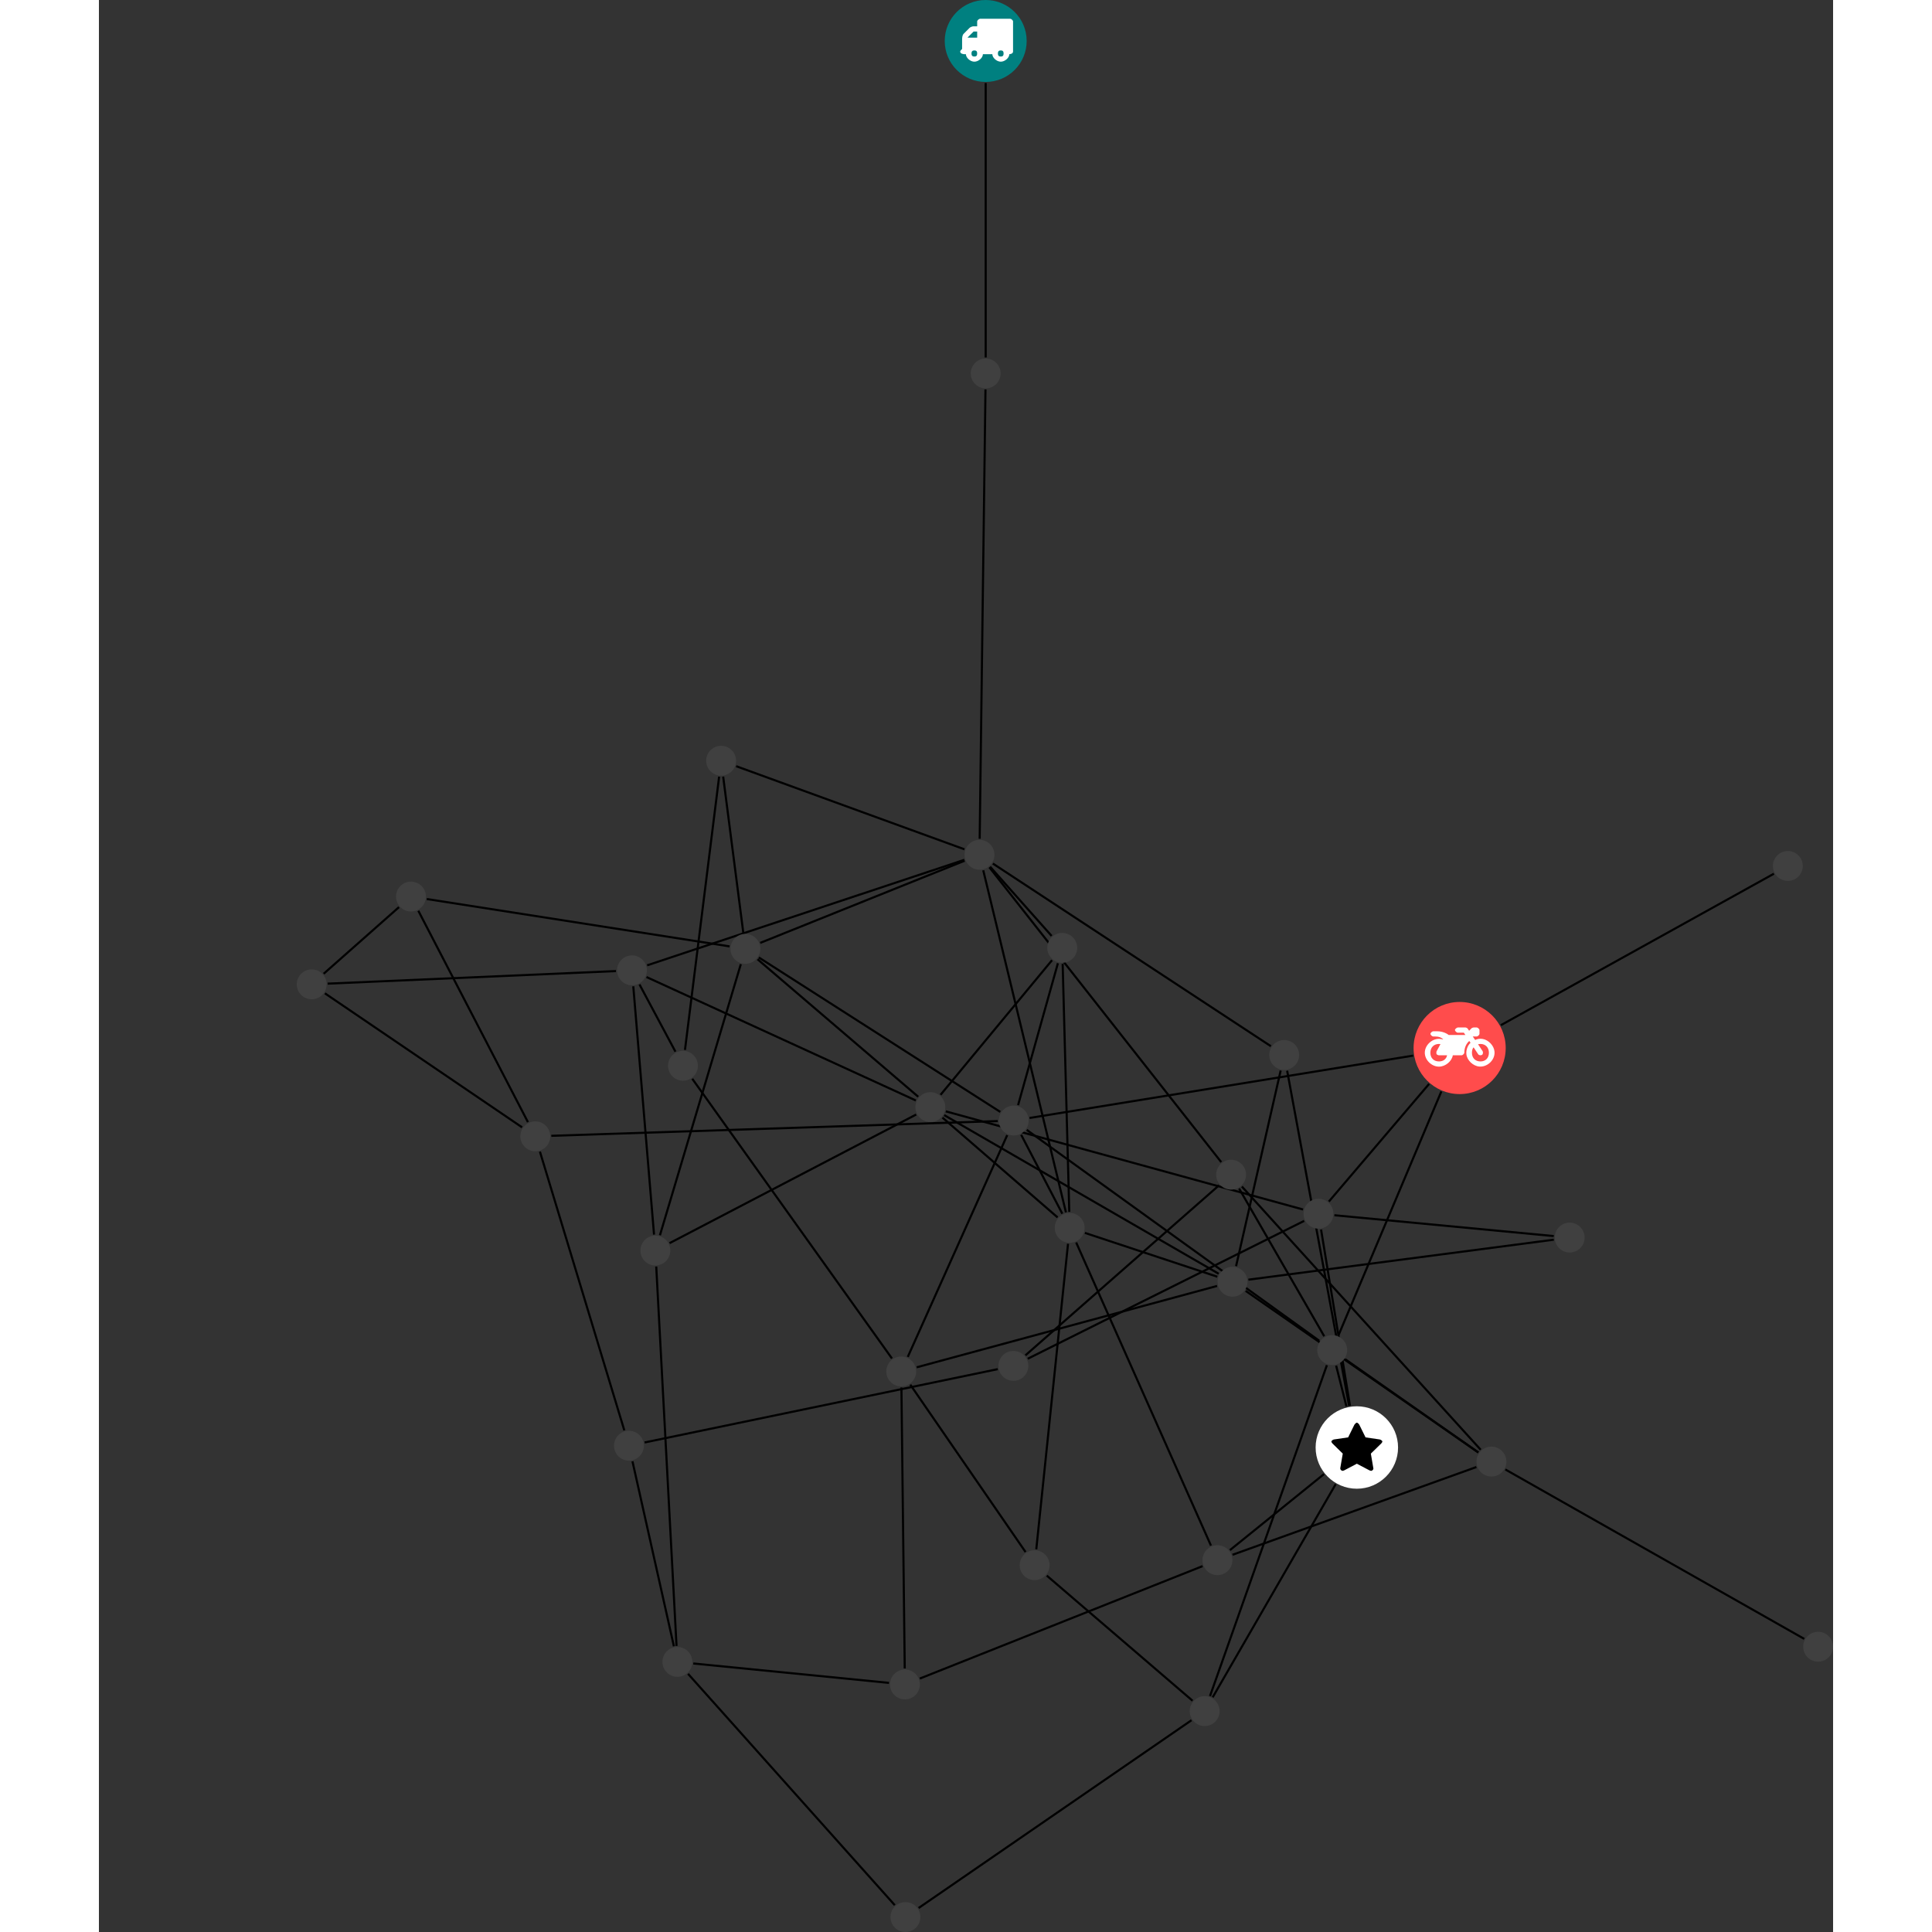 <?xml version="1.0" encoding="UTF-8"?>
<svg xmlns="http://www.w3.org/2000/svg" xmlns:xlink="http://www.w3.org/1999/xlink" width="364.431pt" height="364.431pt" viewBox="-37.317 0.000 327.113 364.431" version="1.1">
<rect x="-37.317" y="0.000" width="327.113" height="364.431" fill="#333333" stroke="none"/>
<defs>
<g>
<symbol overflow="visible" id="glyph0-0">
<path style="stroke:none;" d="M 1.422 -0.75 L 1.422 -7.922 L 3.562 -7.922 L 3.562 -0.891 L 1.422 -0.891 Z M 0.625 0 L 4.531 0 L 4.531 -8.812 L 0.438 -8.812 L 0.438 0 Z M 0.625 0 "/>
</symbol>
<symbol overflow="visible" id="glyph0-1">
<path style="stroke:none;" d="M 3.375 -0.844 C 3.375 -0.453 3.234 -0.266 2.844 -0.266 C 2.469 -0.266 2.297 -0.453 2.297 -0.844 C 2.297 -1.219 2.469 -1.422 2.844 -1.422 C 3.234 -1.422 3.375 -1.219 3.375 -0.844 Z M 1.594 -3.688 L 1.594 -3.859 C 1.594 -3.875 1.578 -3.875 1.594 -3.891 L 2.688 -4.969 C 2.703 -5 2.656 -4.984 2.688 -4.984 L 3.375 -4.984 L 3.375 -3.828 L 1.594 -3.828 Z M 8.359 -0.844 C 8.359 -0.453 8.219 -0.266 7.828 -0.266 C 7.453 -0.266 7.281 -0.453 7.281 -0.844 C 7.281 -1.219 7.453 -1.422 7.828 -1.422 C 8.219 -1.422 8.359 -1.219 8.359 -0.844 Z M 10.141 -6.891 C 10.141 -7.094 9.812 -7.391 9.609 -7.391 L 3.922 -7.391 C 3.719 -7.391 3.375 -7.094 3.375 -6.891 L 3.375 -5.969 L 2.672 -5.969 C 2.469 -5.969 2.078 -5.812 1.938 -5.672 L 0.844 -4.578 C 0.531 -4.266 0.531 -3.734 0.531 -3.328 L 0.531 -1.688 C 0.516 -1.688 0.172 -1.391 0.172 -1.203 C 0.172 -0.781 0.781 -0.703 1.062 -0.703 L 1.25 -0.703 C 1.25 -0.047 2.062 0.703 2.844 0.703 C 3.641 0.703 4.453 -0.047 4.453 -0.703 L 6.234 -0.703 C 6.234 -0.047 7.047 0.703 7.828 0.703 C 8.625 0.703 9.438 -0.047 9.438 -0.703 C 9.547 -0.703 10.141 -0.781 10.141 -1.203 Z M 10.141 -6.891 "/>
</symbol>
<symbol overflow="visible" id="glyph0-2">
<path style="stroke:none;" d="M 12.969 -2.906 C 12.844 -3.984 11.859 -5.016 10.781 -5.219 C 10.234 -5.328 9.703 -5.219 9.328 -5.031 L 8.875 -5.688 L 9.609 -5.688 C 9.812 -5.688 10.141 -5.984 10.141 -6.188 L 10.141 -6.891 C 10.141 -7.094 9.812 -7.391 9.609 -7.391 L 9.047 -7.391 C 8.969 -7.391 8.734 -7.312 8.656 -7.25 L 8.188 -6.766 L 7.891 -7.203 C 7.828 -7.281 7.594 -7.391 7.484 -7.391 L 6.078 -7.391 C 5.906 -7.391 5.547 -7.125 5.516 -6.953 C 5.484 -6.734 5.828 -6.406 6.047 -6.406 L 7.188 -6.406 L 7.484 -5.969 L 4.344 -5.969 C 4.141 -6.125 3.375 -6.672 2.141 -6.672 L 1.422 -6.672 C 1.219 -6.672 0.891 -6.375 0.891 -6.188 C 0.891 -5.984 1.219 -5.688 1.422 -5.688 L 1.781 -5.688 C 2.484 -5.688 2.906 -5.516 3.281 -5.188 L 3.25 -5.141 C 3.078 -5.188 2.797 -5.25 2.5 -5.25 C 1.109 -5.25 -0.172 -4 -0.172 -2.625 C -0.172 -1.25 1.109 0 2.5 0 C 3.75 0 4.953 -1.062 5.109 -2.141 L 6.766 -2.141 C 6.969 -2.141 7.281 -2.438 7.281 -2.625 C 7.281 -3.609 7.688 -4.391 8.219 -4.844 L 8.453 -4.5 C 7.969 -4.062 7.578 -3.203 7.672 -2.359 C 7.781 -1.172 8.969 -0.094 10.141 -0.016 C 11.703 0.094 13.156 -1.344 12.969 -2.906 Z M 2.5 -0.984 C 1.516 -0.984 0.875 -1.641 0.875 -2.625 C 0.875 -3.594 1.516 -4.281 2.5 -4.281 C 2.672 -4.281 2.844 -4.234 2.781 -4.25 L 2.047 -2.891 C 2 -2.781 2 -2.469 2.047 -2.359 C 2.125 -2.25 2.375 -2.141 2.5 -2.141 L 4.031 -2.141 C 3.891 -1.453 3.344 -0.984 2.5 -0.984 Z M 10.328 -0.984 C 9.344 -0.984 8.719 -1.641 8.719 -2.625 C 8.719 -3.109 8.859 -3.469 9.031 -3.641 L 9.906 -2.328 C 9.969 -2.219 10.203 -2.141 10.328 -2.141 C 10.391 -2.141 10.594 -2.188 10.641 -2.234 C 10.812 -2.344 10.844 -2.75 10.734 -2.922 L 9.875 -4.219 C 9.859 -4.219 10.094 -4.281 10.328 -4.281 C 11.297 -4.281 11.922 -3.594 11.922 -2.625 C 11.922 -1.641 11.297 -0.984 10.328 -0.984 Z M 10.328 -0.984 "/>
</symbol>
<symbol overflow="visible" id="glyph0-3">
<path style="stroke:none;" d="M 9.438 -5.078 C 9.438 -5.25 9.078 -5.453 8.938 -5.469 L 6.266 -5.859 L 5.078 -8.266 C 5.031 -8.375 4.75 -8.641 4.625 -8.641 C 4.5 -8.641 4.234 -8.375 4.172 -8.266 L 2.984 -5.859 L 0.312 -5.469 C 0.172 -5.453 -0.172 -5.25 -0.172 -5.078 C -0.172 -4.969 -0.062 -4.781 0.016 -4.719 L 1.969 -2.797 L 1.5 -0.062 C 1.5 -0.016 1.5 0.016 1.5 0.047 C 1.5 0.203 1.75 0.453 1.906 0.453 C 1.984 0.453 2.188 0.406 2.25 0.359 L 4.625 -0.891 L 7 0.359 C 7.062 0.406 7.266 0.453 7.344 0.453 C 7.5 0.453 7.75 0.203 7.75 0.047 C 7.75 0.016 7.75 -0.016 7.734 -0.062 L 7.266 -2.797 L 9.234 -4.719 C 9.297 -4.781 9.438 -4.969 9.438 -5.078 Z M 9.438 -5.078 "/>
</symbol>
</g>
<clipPath id="clip1">
  <path d="M 111 318 L 175 318 L 175 364.43 L 111 364.43 Z M 111 318 "/>
</clipPath>
<clipPath id="clip2">
  <path d="M 68 310 L 119 310 L 119 364.43 L 68 364.43 Z M 68 310 "/>
</clipPath>
<clipPath id="clip3">
  <path d="M 222 271 L 289.797 271 L 289.797 315 L 222 315 Z M 222 271 "/>
</clipPath>
<clipPath id="clip4">
  <path d="M 111 358 L 118 358 L 118 364.43 L 111 364.43 Z M 111 358 "/>
</clipPath>
<clipPath id="clip5">
  <path d="M 284 307 L 289.797 307 L 289.797 314 L 284 314 Z M 284 307 "/>
</clipPath>
</defs>
<g id="surface1">
<path style="fill:none;stroke-width:0.399;stroke-linecap:butt;stroke-linejoin:miter;stroke:rgb(0%,0%,0%);stroke-opacity:1;stroke-miterlimit:10;" d="M -0.001 -7.928 L -0.001 -59.698 " transform="matrix(1,0,0,-1,129.954,7.728)"/>
<path style="fill:none;stroke-width:0.399;stroke-linecap:butt;stroke-linejoin:miter;stroke:rgb(0%,0%,0%);stroke-opacity:1;stroke-miterlimit:10;" d="M 49.554 -233.655 L 107.167 -226.112 " transform="matrix(1,0,0,-1,129.954,7.728)"/>
<path style="fill:none;stroke-width:0.399;stroke-linecap:butt;stroke-linejoin:miter;stroke:rgb(0%,0%,0%);stroke-opacity:1;stroke-miterlimit:10;" d="M 43.694 -233.1 L 18.71 -224.831 " transform="matrix(1,0,0,-1,129.954,7.728)"/>
<path style="fill:none;stroke-width:0.399;stroke-linecap:butt;stroke-linejoin:miter;stroke:rgb(0%,0%,0%);stroke-opacity:1;stroke-miterlimit:10;" d="M 49.038 -235.768 L 92.921 -266.249 " transform="matrix(1,0,0,-1,129.954,7.728)"/>
<path style="fill:none;stroke-width:0.399;stroke-linecap:butt;stroke-linejoin:miter;stroke:rgb(0%,0%,0%);stroke-opacity:1;stroke-miterlimit:10;" d="M 43.648 -234.838 L -13.02 -250.186 " transform="matrix(1,0,0,-1,129.954,7.728)"/>
<path style="fill:none;stroke-width:0.399;stroke-linecap:butt;stroke-linejoin:miter;stroke:rgb(0%,0%,0%);stroke-opacity:1;stroke-miterlimit:10;" d="M 47.23 -231.104 L 55.64 -194.213 " transform="matrix(1,0,0,-1,129.954,7.728)"/>
<path style="fill:none;stroke-width:0.399;stroke-linecap:butt;stroke-linejoin:miter;stroke:rgb(0%,0%,0%);stroke-opacity:1;stroke-miterlimit:10;" d="M 43.948 -232.538 L -7.825 -202.616 " transform="matrix(1,0,0,-1,129.954,7.728)"/>
<path style="fill:none;stroke-width:0.399;stroke-linecap:butt;stroke-linejoin:miter;stroke:rgb(0%,0%,0%);stroke-opacity:1;stroke-miterlimit:10;" d="M 8.269 -203.155 L 80.632 -191.389 " transform="matrix(1,0,0,-1,129.954,7.728)"/>
<path style="fill:none;stroke-width:0.399;stroke-linecap:butt;stroke-linejoin:miter;stroke:rgb(0%,0%,0%);stroke-opacity:1;stroke-miterlimit:10;" d="M 6.687 -206.315 L 14.448 -221.209 " transform="matrix(1,0,0,-1,129.954,7.728)"/>
<path style="fill:none;stroke-width:0.399;stroke-linecap:butt;stroke-linejoin:miter;stroke:rgb(0%,0%,0%);stroke-opacity:1;stroke-miterlimit:10;" d="M 2.749 -202.01 L -42.79 -172.881 " transform="matrix(1,0,0,-1,129.954,7.728)"/>
<path style="fill:none;stroke-width:0.399;stroke-linecap:butt;stroke-linejoin:miter;stroke:rgb(0%,0%,0%);stroke-opacity:1;stroke-miterlimit:10;" d="M 2.276 -203.737 L -81.938 -206.518 " transform="matrix(1,0,0,-1,129.954,7.728)"/>
<path style="fill:none;stroke-width:0.399;stroke-linecap:butt;stroke-linejoin:miter;stroke:rgb(0%,0%,0%);stroke-opacity:1;stroke-miterlimit:10;" d="M 6.109 -200.733 L 13.62 -173.971 " transform="matrix(1,0,0,-1,129.954,7.728)"/>
<path style="fill:none;stroke-width:0.399;stroke-linecap:butt;stroke-linejoin:miter;stroke:rgb(0%,0%,0%);stroke-opacity:1;stroke-miterlimit:10;" d="M 4.058 -206.393 L -14.696 -248.221 " transform="matrix(1,0,0,-1,129.954,7.728)"/>
<path style="fill:none;stroke-width:0.399;stroke-linecap:butt;stroke-linejoin:miter;stroke:rgb(0%,0%,0%);stroke-opacity:1;stroke-miterlimit:10;" d="M 7.741 -205.401 L 62.917 -245.178 " transform="matrix(1,0,0,-1,129.954,7.728)"/>
<path style="fill:none;stroke-width:0.399;stroke-linecap:butt;stroke-linejoin:miter;stroke:rgb(0%,0%,0%);stroke-opacity:1;stroke-miterlimit:10;" d="M 97.175 -185.651 L 148.675 -157.081 " transform="matrix(1,0,0,-1,129.954,7.728)"/>
<path style="fill:none;stroke-width:0.399;stroke-linecap:butt;stroke-linejoin:miter;stroke:rgb(0%,0%,0%);stroke-opacity:1;stroke-miterlimit:10;" d="M 83.64 -196.725 L 64.73 -218.92 " transform="matrix(1,0,0,-1,129.954,7.728)"/>
<path style="fill:none;stroke-width:0.399;stroke-linecap:butt;stroke-linejoin:miter;stroke:rgb(0%,0%,0%);stroke-opacity:1;stroke-miterlimit:10;" d="M 85.948 -198.151 L 66.538 -244.163 " transform="matrix(1,0,0,-1,129.954,7.728)"/>
<path style="fill:none;stroke-width:0.399;stroke-linecap:butt;stroke-linejoin:miter;stroke:rgb(0%,0%,0%);stroke-opacity:1;stroke-miterlimit:10;" d="M 44.429 -211.483 L 0.694 -155.877 " transform="matrix(1,0,0,-1,129.954,7.728)"/>
<path style="fill:none;stroke-width:0.399;stroke-linecap:butt;stroke-linejoin:miter;stroke:rgb(0%,0%,0%);stroke-opacity:1;stroke-miterlimit:10;" d="M 44.026 -215.846 L 7.495 -247.928 " transform="matrix(1,0,0,-1,129.954,7.728)"/>
<path style="fill:none;stroke-width:0.399;stroke-linecap:butt;stroke-linejoin:miter;stroke:rgb(0%,0%,0%);stroke-opacity:1;stroke-miterlimit:10;" d="M 48.323 -216.088 L 93.37 -265.737 " transform="matrix(1,0,0,-1,129.954,7.728)"/>
<path style="fill:none;stroke-width:0.399;stroke-linecap:butt;stroke-linejoin:miter;stroke:rgb(0%,0%,0%);stroke-opacity:1;stroke-miterlimit:10;" d="M 47.8 -216.467 L 63.858 -244.327 " transform="matrix(1,0,0,-1,129.954,7.728)"/>
<path style="fill:none;stroke-width:0.399;stroke-linecap:butt;stroke-linejoin:miter;stroke:rgb(0%,0%,0%);stroke-opacity:1;stroke-miterlimit:10;" d="M 107.155 -225.432 L 65.776 -221.502 " transform="matrix(1,0,0,-1,129.954,7.728)"/>
<path style="fill:none;stroke-width:0.399;stroke-linecap:butt;stroke-linejoin:miter;stroke:rgb(0%,0%,0%);stroke-opacity:1;stroke-miterlimit:10;" d="M -4.009 -152.475 L -47.067 -136.799 " transform="matrix(1,0,0,-1,129.954,7.728)"/>
<path style="fill:none;stroke-width:0.399;stroke-linecap:butt;stroke-linejoin:miter;stroke:rgb(0%,0%,0%);stroke-opacity:1;stroke-miterlimit:10;" d="M -0.462 -156.44 L 15.136 -220.952 " transform="matrix(1,0,0,-1,129.954,7.728)"/>
<path style="fill:none;stroke-width:0.399;stroke-linecap:butt;stroke-linejoin:miter;stroke:rgb(0%,0%,0%);stroke-opacity:1;stroke-miterlimit:10;" d="M -3.97 -154.631 L -42.528 -170.127 " transform="matrix(1,0,0,-1,129.954,7.728)"/>
<path style="fill:none;stroke-width:0.399;stroke-linecap:butt;stroke-linejoin:miter;stroke:rgb(0%,0%,0%);stroke-opacity:1;stroke-miterlimit:10;" d="M -1.134 -150.491 L -0.04 -65.733 " transform="matrix(1,0,0,-1,129.954,7.728)"/>
<path style="fill:none;stroke-width:0.399;stroke-linecap:butt;stroke-linejoin:miter;stroke:rgb(0%,0%,0%);stroke-opacity:1;stroke-miterlimit:10;" d="M 0.835 -155.764 L 12.433 -168.811 " transform="matrix(1,0,0,-1,129.954,7.728)"/>
<path style="fill:none;stroke-width:0.399;stroke-linecap:butt;stroke-linejoin:miter;stroke:rgb(0%,0%,0%);stroke-opacity:1;stroke-miterlimit:10;" d="M 1.351 -155.163 L 53.792 -189.616 " transform="matrix(1,0,0,-1,129.954,7.728)"/>
<path style="fill:none;stroke-width:0.399;stroke-linecap:butt;stroke-linejoin:miter;stroke:rgb(0%,0%,0%);stroke-opacity:1;stroke-miterlimit:10;" d="M -4.036 -154.459 L -63.86 -174.358 " transform="matrix(1,0,0,-1,129.954,7.728)"/>
<path style="fill:none;stroke-width:0.399;stroke-linecap:butt;stroke-linejoin:miter;stroke:rgb(0%,0%,0%);stroke-opacity:1;stroke-miterlimit:10;" d="M 68.718 -257.444 L 63.261 -224.194 " transform="matrix(1,0,0,-1,129.954,7.728)"/>
<path style="fill:none;stroke-width:0.399;stroke-linecap:butt;stroke-linejoin:miter;stroke:rgb(0%,0%,0%);stroke-opacity:1;stroke-miterlimit:10;" d="M 63.808 -270.331 L 46.066 -284.674 " transform="matrix(1,0,0,-1,129.954,7.728)"/>
<path style="fill:none;stroke-width:0.399;stroke-linecap:butt;stroke-linejoin:miter;stroke:rgb(0%,0%,0%);stroke-opacity:1;stroke-miterlimit:10;" d="M 66.023 -272.225 L 42.816 -312.432 " transform="matrix(1,0,0,-1,129.954,7.728)"/>
<path style="fill:none;stroke-width:0.399;stroke-linecap:butt;stroke-linejoin:miter;stroke:rgb(0%,0%,0%);stroke-opacity:1;stroke-miterlimit:10;" d="M 68.558 -257.475 L 56.862 -194.241 " transform="matrix(1,0,0,-1,129.954,7.728)"/>
<path style="fill:none;stroke-width:0.399;stroke-linecap:butt;stroke-linejoin:miter;stroke:rgb(0%,0%,0%);stroke-opacity:1;stroke-miterlimit:10;" d="M 68.054 -257.584 L 66.105 -249.87 " transform="matrix(1,0,0,-1,129.954,7.728)"/>
<path style="fill:none;stroke-width:0.399;stroke-linecap:butt;stroke-linejoin:miter;stroke:rgb(0%,0%,0%);stroke-opacity:1;stroke-miterlimit:10;" d="M -49.52 -138.76 L -45.716 -168.26 " transform="matrix(1,0,0,-1,129.954,7.728)"/>
<path style="fill:none;stroke-width:0.399;stroke-linecap:butt;stroke-linejoin:miter;stroke:rgb(0%,0%,0%);stroke-opacity:1;stroke-miterlimit:10;" d="M -50.278 -138.764 L -56.724 -190.315 " transform="matrix(1,0,0,-1,129.954,7.728)"/>
<path style="fill:none;stroke-width:0.399;stroke-linecap:butt;stroke-linejoin:miter;stroke:rgb(0%,0%,0%);stroke-opacity:1;stroke-miterlimit:10;" d="M 60.073 -222.565 L 7.929 -248.569 " transform="matrix(1,0,0,-1,129.954,7.728)"/>
<path style="fill:none;stroke-width:0.399;stroke-linecap:butt;stroke-linejoin:miter;stroke:rgb(0%,0%,0%);stroke-opacity:1;stroke-miterlimit:10;" d="M 59.862 -220.417 L -7.528 -201.905 " transform="matrix(1,0,0,-1,129.954,7.728)"/>
<path style="fill:none;stroke-width:0.399;stroke-linecap:butt;stroke-linejoin:miter;stroke:rgb(0%,0%,0%);stroke-opacity:1;stroke-miterlimit:10;" d="M 42.491 -283.815 L 17.069 -226.643 " transform="matrix(1,0,0,-1,129.954,7.728)"/>
<path style="fill:none;stroke-width:0.399;stroke-linecap:butt;stroke-linejoin:miter;stroke:rgb(0%,0%,0%);stroke-opacity:1;stroke-miterlimit:10;" d="M 40.913 -287.686 L -12.431 -308.897 " transform="matrix(1,0,0,-1,129.954,7.728)"/>
<path style="fill:none;stroke-width:0.399;stroke-linecap:butt;stroke-linejoin:miter;stroke:rgb(0%,0%,0%);stroke-opacity:1;stroke-miterlimit:10;" d="M 46.558 -285.549 L 92.558 -268.995 " transform="matrix(1,0,0,-1,129.954,7.728)"/>
<path style="fill:none;stroke-width:0.399;stroke-linecap:butt;stroke-linejoin:miter;stroke:rgb(0%,0%,0%);stroke-opacity:1;stroke-miterlimit:10;" d="M 15.765 -220.87 L 14.519 -174.084 " transform="matrix(1,0,0,-1,129.954,7.728)"/>
<path style="fill:none;stroke-width:0.399;stroke-linecap:butt;stroke-linejoin:miter;stroke:rgb(0%,0%,0%);stroke-opacity:1;stroke-miterlimit:10;" d="M 15.53 -226.885 L 9.542 -284.514 " transform="matrix(1,0,0,-1,129.954,7.728)"/>
<path style="fill:none;stroke-width:0.399;stroke-linecap:butt;stroke-linejoin:miter;stroke:rgb(0%,0%,0%);stroke-opacity:1;stroke-miterlimit:10;" d="M 13.562 -221.909 L -8.157 -203.084 " transform="matrix(1,0,0,-1,129.954,7.728)"/>
<path style="fill:none;stroke-width:0.399;stroke-linecap:butt;stroke-linejoin:miter;stroke:rgb(0%,0%,0%);stroke-opacity:1;stroke-miterlimit:10;" d="M -46.192 -174.147 L -61.446 -225.272 " transform="matrix(1,0,0,-1,129.954,7.728)"/>
<path style="fill:none;stroke-width:0.399;stroke-linecap:butt;stroke-linejoin:miter;stroke:rgb(0%,0%,0%);stroke-opacity:1;stroke-miterlimit:10;" d="M -48.313 -170.788 L -105.431 -161.854 " transform="matrix(1,0,0,-1,129.954,7.728)"/>
<path style="fill:none;stroke-width:0.399;stroke-linecap:butt;stroke-linejoin:miter;stroke:rgb(0%,0%,0%);stroke-opacity:1;stroke-miterlimit:10;" d="M -43.036 -173.217 L -12.731 -199.147 " transform="matrix(1,0,0,-1,129.954,7.728)"/>
<path style="fill:none;stroke-width:0.399;stroke-linecap:butt;stroke-linejoin:miter;stroke:rgb(0%,0%,0%);stroke-opacity:1;stroke-miterlimit:10;" d="M 2.273 -250.53 L -64.337 -264.362 " transform="matrix(1,0,0,-1,129.954,7.728)"/>
<path style="fill:none;stroke-width:0.399;stroke-linecap:butt;stroke-linejoin:miter;stroke:rgb(0%,0%,0%);stroke-opacity:1;stroke-miterlimit:10;" d="M 39.019 -313.081 L 11.523 -289.479 " transform="matrix(1,0,0,-1,129.954,7.728)"/>
<g clip-path="url(#clip1)" clip-rule="nonzero">
<path style="fill:none;stroke-width:0.399;stroke-linecap:butt;stroke-linejoin:miter;stroke:rgb(0%,0%,0%);stroke-opacity:1;stroke-miterlimit:10;" d="M 38.819 -316.756 L -12.653 -352.178 " transform="matrix(1,0,0,-1,129.954,7.728)"/>
</g>
<path style="fill:none;stroke-width:0.399;stroke-linecap:butt;stroke-linejoin:miter;stroke:rgb(0%,0%,0%);stroke-opacity:1;stroke-miterlimit:10;" d="M 42.312 -312.198 L 64.359 -249.788 " transform="matrix(1,0,0,-1,129.954,7.728)"/>
<path style="fill:none;stroke-width:0.399;stroke-linecap:butt;stroke-linejoin:miter;stroke:rgb(0%,0%,0%);stroke-opacity:1;stroke-miterlimit:10;" d="M -55.153 -306.053 L -18.239 -309.713 " transform="matrix(1,0,0,-1,129.954,7.728)"/>
<path style="fill:none;stroke-width:0.399;stroke-linecap:butt;stroke-linejoin:miter;stroke:rgb(0%,0%,0%);stroke-opacity:1;stroke-miterlimit:10;" d="M -58.813 -302.811 L -66.63 -267.92 " transform="matrix(1,0,0,-1,129.954,7.728)"/>
<path style="fill:none;stroke-width:0.399;stroke-linecap:butt;stroke-linejoin:miter;stroke:rgb(0%,0%,0%);stroke-opacity:1;stroke-miterlimit:10;" d="M -58.317 -302.741 L -62.145 -231.174 " transform="matrix(1,0,0,-1,129.954,7.728)"/>
<g clip-path="url(#clip2)" clip-rule="nonzero">
<path style="fill:none;stroke-width:0.399;stroke-linecap:butt;stroke-linejoin:miter;stroke:rgb(0%,0%,0%);stroke-opacity:1;stroke-miterlimit:10;" d="M -56.145 -308.006 L -17.149 -351.639 " transform="matrix(1,0,0,-1,129.954,7.728)"/>
</g>
<path style="fill:none;stroke-width:0.399;stroke-linecap:butt;stroke-linejoin:miter;stroke:rgb(0%,0%,0%);stroke-opacity:1;stroke-miterlimit:10;" d="M -15.27 -306.995 L -15.895 -253.995 " transform="matrix(1,0,0,-1,129.954,7.728)"/>
<path style="fill:none;stroke-width:0.399;stroke-linecap:butt;stroke-linejoin:miter;stroke:rgb(0%,0%,0%);stroke-opacity:1;stroke-miterlimit:10;" d="M -68.165 -262.084 L -84.083 -209.506 " transform="matrix(1,0,0,-1,129.954,7.728)"/>
<path style="fill:none;stroke-width:0.399;stroke-linecap:butt;stroke-linejoin:miter;stroke:rgb(0%,0%,0%);stroke-opacity:1;stroke-miterlimit:10;" d="M -86.345 -203.94 L -107.02 -164.069 " transform="matrix(1,0,0,-1,129.954,7.728)"/>
<path style="fill:none;stroke-width:0.399;stroke-linecap:butt;stroke-linejoin:miter;stroke:rgb(0%,0%,0%);stroke-opacity:1;stroke-miterlimit:10;" d="M -87.45 -204.92 L -124.641 -179.643 " transform="matrix(1,0,0,-1,129.954,7.728)"/>
<path style="fill:none;stroke-width:0.399;stroke-linecap:butt;stroke-linejoin:miter;stroke:rgb(0%,0%,0%);stroke-opacity:1;stroke-miterlimit:10;" d="M 12.511 -173.393 L -8.513 -198.784 " transform="matrix(1,0,0,-1,129.954,7.728)"/>
<path style="fill:none;stroke-width:0.399;stroke-linecap:butt;stroke-linejoin:miter;stroke:rgb(0%,0%,0%);stroke-opacity:1;stroke-miterlimit:10;" d="M -62.559 -225.155 L -66.474 -178.319 " transform="matrix(1,0,0,-1,129.954,7.728)"/>
<path style="fill:none;stroke-width:0.399;stroke-linecap:butt;stroke-linejoin:miter;stroke:rgb(0%,0%,0%);stroke-opacity:1;stroke-miterlimit:10;" d="M -59.634 -226.768 L -13.114 -202.502 " transform="matrix(1,0,0,-1,129.954,7.728)"/>
<g clip-path="url(#clip3)" clip-rule="nonzero">
<path style="fill:none;stroke-width:0.399;stroke-linecap:butt;stroke-linejoin:miter;stroke:rgb(0%,0%,0%);stroke-opacity:1;stroke-miterlimit:10;" d="M 98.023 -269.459 L 154.401 -301.413 " transform="matrix(1,0,0,-1,129.954,7.728)"/>
</g>
<path style="fill:none;stroke-width:0.399;stroke-linecap:butt;stroke-linejoin:miter;stroke:rgb(0%,0%,0%);stroke-opacity:1;stroke-miterlimit:10;" d="M 92.925 -266.241 L 67.835 -248.674 " transform="matrix(1,0,0,-1,129.954,7.728)"/>
<path style="fill:none;stroke-width:0.399;stroke-linecap:butt;stroke-linejoin:miter;stroke:rgb(0%,0%,0%);stroke-opacity:1;stroke-miterlimit:10;" d="M -55.345 -195.764 L -17.684 -248.518 " transform="matrix(1,0,0,-1,129.954,7.728)"/>
<path style="fill:none;stroke-width:0.399;stroke-linecap:butt;stroke-linejoin:miter;stroke:rgb(0%,0%,0%);stroke-opacity:1;stroke-miterlimit:10;" d="M -58.524 -190.647 L -65.302 -177.971 " transform="matrix(1,0,0,-1,129.954,7.728)"/>
<path style="fill:none;stroke-width:0.399;stroke-linecap:butt;stroke-linejoin:miter;stroke:rgb(0%,0%,0%);stroke-opacity:1;stroke-miterlimit:10;" d="M -110.673 -163.385 L -124.876 -175.948 " transform="matrix(1,0,0,-1,129.954,7.728)"/>
<path style="fill:none;stroke-width:0.399;stroke-linecap:butt;stroke-linejoin:miter;stroke:rgb(0%,0%,0%);stroke-opacity:1;stroke-miterlimit:10;" d="M 7.519 -285.03 L -14.22 -253.459 " transform="matrix(1,0,0,-1,129.954,7.728)"/>
<path style="fill:none;stroke-width:0.399;stroke-linecap:butt;stroke-linejoin:miter;stroke:rgb(0%,0%,0%);stroke-opacity:1;stroke-miterlimit:10;" d="M -124.122 -177.815 L -69.739 -175.444 " transform="matrix(1,0,0,-1,129.954,7.728)"/>
<path style="fill:none;stroke-width:0.399;stroke-linecap:butt;stroke-linejoin:miter;stroke:rgb(0%,0%,0%);stroke-opacity:1;stroke-miterlimit:10;" d="M -63.981 -176.569 L -13.181 -199.85 " transform="matrix(1,0,0,-1,129.954,7.728)"/>
<path style=" stroke:none;fill-rule:nonzero;fill:rgb(0%,50%,50%);fill-opacity:1;" d="M 137.684 7.727 C 137.684 3.461 134.223 0 129.953 0 C 125.684 0 122.227 3.461 122.227 7.727 C 122.227 11.996 125.684 15.457 129.953 15.457 C 134.223 15.457 137.684 11.996 137.684 7.727 Z M 137.684 7.727 "/>
<g style="fill:rgb(100%,100%,100%);fill-opacity:1;">
  <use xlink:href="#glyph0-1" x="124.973" y="10.931"/>
</g>
<path style=" stroke:none;fill-rule:nonzero;fill:rgb(25%,25%,25%);fill-opacity:1;" d="M 179.332 241.773 C 179.332 240.215 178.07 238.953 176.516 238.953 C 174.957 238.953 173.695 240.215 173.695 241.773 C 173.695 243.328 174.957 244.59 176.516 244.59 C 178.07 244.59 179.332 243.328 179.332 241.773 Z M 179.332 241.773 "/>
<path style=" stroke:none;fill-rule:nonzero;fill:rgb(25%,25%,25%);fill-opacity:1;" d="M 138.062 211.363 C 138.062 209.809 136.801 208.547 135.246 208.547 C 133.691 208.547 132.43 209.809 132.43 211.363 C 132.43 212.922 133.691 214.184 135.246 214.184 C 136.801 214.184 138.062 212.922 138.062 211.363 Z M 138.062 211.363 "/>
<path style=" stroke:none;fill-rule:nonzero;fill:rgb(100%,29.999%,29.999%);fill-opacity:1;" d="M 228.043 197.688 C 228.043 192.891 224.152 189 219.355 189 C 214.559 189 210.668 192.891 210.668 197.688 C 210.668 202.484 214.559 206.375 219.355 206.375 C 224.152 206.375 228.043 202.484 228.043 197.688 Z M 228.043 197.688 "/>
<g style="fill:rgb(100%,100%,100%);fill-opacity:1;">
  <use xlink:href="#glyph0-2" x="212.955" y="201.2"/>
</g>
<path style=" stroke:none;fill-rule:nonzero;fill:rgb(25%,25%,25%);fill-opacity:1;" d="M 179.066 221.578 C 179.066 220.023 177.805 218.762 176.246 218.762 C 174.691 218.762 173.43 220.023 173.43 221.578 C 173.43 223.137 174.691 224.398 176.246 224.398 C 177.805 224.398 179.066 223.137 179.066 221.578 Z M 179.066 221.578 "/>
<path style=" stroke:none;fill-rule:nonzero;fill:rgb(25%,25%,25%);fill-opacity:1;" d="M 242.93 233.445 C 242.93 231.887 241.668 230.625 240.109 230.625 C 238.555 230.625 237.293 231.887 237.293 233.445 C 237.293 235 238.555 236.262 240.109 236.262 C 241.668 236.262 242.93 235 242.93 233.445 Z M 242.93 233.445 "/>
<path style=" stroke:none;fill-rule:nonzero;fill:rgb(25%,25%,25%);fill-opacity:1;" d="M 131.602 161.234 C 131.602 159.676 130.34 158.414 128.781 158.414 C 127.227 158.414 125.965 159.676 125.965 161.234 C 125.965 162.789 127.227 164.051 128.781 164.051 C 130.34 164.051 131.602 162.789 131.602 161.234 Z M 131.602 161.234 "/>
<path style=" stroke:none;fill-rule:nonzero;fill:rgb(100%,100%,100%);fill-opacity:1;" d="M 207.738 273.039 C 207.738 268.746 204.254 265.266 199.961 265.266 C 195.668 265.266 192.188 268.746 192.188 273.039 C 192.188 277.336 195.668 280.816 199.961 280.816 C 204.254 280.816 207.738 277.336 207.738 273.039 Z M 207.738 273.039 "/>
<g style="fill:rgb(0%,0%,0%);fill-opacity:1;">
  <use xlink:href="#glyph0-3" x="195.339" y="276.991"/>
</g>
<path style=" stroke:none;fill-rule:nonzero;fill:rgb(25%,25%,25%);fill-opacity:1;" d="M 284.082 163.344 C 284.082 161.789 282.82 160.527 281.266 160.527 C 279.707 160.527 278.445 161.789 278.445 163.344 C 278.445 164.902 279.707 166.164 281.266 166.164 C 282.82 166.164 284.082 164.902 284.082 163.344 Z M 284.082 163.344 "/>
<path style=" stroke:none;fill-rule:nonzero;fill:rgb(25%,25%,25%);fill-opacity:1;" d="M 82.867 143.496 C 82.867 141.941 81.605 140.68 80.051 140.68 C 78.492 140.68 77.23 141.941 77.23 143.496 C 77.23 145.051 78.492 146.312 80.051 146.312 C 81.605 146.312 82.867 145.051 82.867 143.496 Z M 82.867 143.496 "/>
<path style=" stroke:none;fill-rule:nonzero;fill:rgb(25%,25%,25%);fill-opacity:1;" d="M 195.547 228.941 C 195.547 227.387 194.285 226.125 192.727 226.125 C 191.172 226.125 189.91 227.387 189.91 228.941 C 189.91 230.5 191.172 231.762 192.727 231.762 C 194.285 231.762 195.547 230.5 195.547 228.941 Z M 195.547 228.941 "/>
<path style=" stroke:none;fill-rule:nonzero;fill:rgb(25%,25%,25%);fill-opacity:1;" d="M 176.488 294.297 C 176.488 292.738 175.227 291.477 173.672 291.477 C 172.113 291.477 170.852 292.738 170.852 294.297 C 170.852 295.852 172.113 297.113 173.672 297.113 C 175.227 297.113 176.488 295.852 176.488 294.297 Z M 176.488 294.297 "/>
<path style=" stroke:none;fill-rule:nonzero;fill:rgb(25%,25%,25%);fill-opacity:1;" d="M 148.613 231.609 C 148.613 230.055 147.352 228.793 145.797 228.793 C 144.242 228.793 142.98 230.055 142.98 231.609 C 142.98 233.168 144.242 234.43 145.797 234.43 C 147.352 234.43 148.613 233.168 148.613 231.609 Z M 148.613 231.609 "/>
<path style=" stroke:none;fill-rule:nonzero;fill:rgb(25%,25%,25%);fill-opacity:1;" d="M 87.441 178.98 C 87.441 177.426 86.18 176.164 84.625 176.164 C 83.066 176.164 81.805 177.426 81.805 178.98 C 81.805 180.539 83.066 181.801 84.625 181.801 C 86.18 181.801 87.441 180.539 87.441 178.98 Z M 87.441 178.98 "/>
<path style=" stroke:none;fill-rule:nonzero;fill:rgb(25%,25%,25%);fill-opacity:1;" d="M 138 257.645 C 138 256.086 136.738 254.824 135.18 254.824 C 133.625 254.824 132.363 256.086 132.363 257.645 C 132.363 259.199 133.625 260.461 135.18 260.461 C 136.738 260.461 138 259.199 138 257.645 Z M 138 257.645 "/>
<path style=" stroke:none;fill-rule:nonzero;fill:rgb(25%,25%,25%);fill-opacity:1;" d="M 174.078 322.77 C 174.078 321.211 172.816 319.949 171.262 319.949 C 169.703 319.949 168.441 321.211 168.441 322.77 C 168.441 324.324 169.703 325.586 171.262 325.586 C 172.816 325.586 174.078 324.324 174.078 322.77 Z M 174.078 322.77 "/>
<path style=" stroke:none;fill-rule:nonzero;fill:rgb(25%,25%,25%);fill-opacity:1;" d="M 132.773 70.445 C 132.773 68.887 131.512 67.625 129.953 67.625 C 128.398 67.625 127.137 68.887 127.137 70.445 C 127.137 72 128.398 73.262 129.953 73.262 C 131.512 73.262 132.773 72 132.773 70.445 Z M 132.773 70.445 "/>
<path style=" stroke:none;fill-rule:nonzero;fill:rgb(25%,25%,25%);fill-opacity:1;" d="M 74.617 313.48 C 74.617 311.922 73.355 310.66 71.801 310.66 C 70.242 310.66 68.98 311.922 68.98 313.48 C 68.98 315.035 70.242 316.297 71.801 316.297 C 73.355 316.297 74.617 315.035 74.617 313.48 Z M 74.617 313.48 "/>
<path style=" stroke:none;fill-rule:nonzero;fill:rgb(25%,25%,25%);fill-opacity:1;" d="M 117.535 317.734 C 117.535 316.18 116.273 314.918 114.719 314.918 C 113.164 314.918 111.902 316.18 111.902 317.734 C 111.902 319.293 113.164 320.555 114.719 320.555 C 116.273 320.555 117.535 319.293 117.535 317.734 Z M 117.535 317.734 "/>
<path style=" stroke:none;fill-rule:nonzero;fill:rgb(25%,25%,25%);fill-opacity:1;" d="M 65.48 272.699 C 65.48 271.145 64.219 269.883 62.664 269.883 C 61.109 269.883 59.848 271.145 59.848 272.699 C 59.848 274.258 61.109 275.52 62.664 275.52 C 64.219 275.52 65.48 274.258 65.48 272.699 Z M 65.48 272.699 "/>
<path style=" stroke:none;fill-rule:nonzero;fill:rgb(25%,25%,25%);fill-opacity:1;" d="M 47.816 214.344 C 47.816 212.785 46.555 211.523 45 211.523 C 43.441 211.523 42.18 212.785 42.18 214.344 C 42.18 215.898 43.441 217.16 45 217.16 C 46.555 217.16 47.816 215.898 47.816 214.344 Z M 47.816 214.344 "/>
<path style=" stroke:none;fill-rule:nonzero;fill:rgb(25%,25%,25%);fill-opacity:1;" d="M 147.211 178.793 C 147.211 177.238 145.949 175.977 144.391 175.977 C 142.836 175.977 141.574 177.238 141.574 178.793 C 141.574 180.348 142.836 181.609 144.391 181.609 C 145.949 181.609 147.211 180.348 147.211 178.793 Z M 147.211 178.793 "/>
<path style=" stroke:none;fill-rule:nonzero;fill:rgb(25%,25%,25%);fill-opacity:1;" d="M 70.465 235.887 C 70.465 234.332 69.203 233.07 67.645 233.07 C 66.09 233.07 64.828 234.332 64.828 235.887 C 64.828 237.445 66.09 238.707 67.645 238.707 C 69.203 238.707 70.465 237.445 70.465 235.887 Z M 70.465 235.887 "/>
<path style=" stroke:none;fill-rule:nonzero;fill:rgb(25%,25%,25%);fill-opacity:1;" d="M 228.168 275.695 C 228.168 274.141 226.906 272.879 225.352 272.879 C 223.793 272.879 222.531 274.141 222.531 275.695 C 222.531 277.254 223.793 278.516 225.352 278.516 C 226.906 278.516 228.168 277.254 228.168 275.695 Z M 228.168 275.695 "/>
<path style=" stroke:none;fill-rule:nonzero;fill:rgb(25%,25%,25%);fill-opacity:1;" d="M 75.672 201.031 C 75.672 199.477 74.41 198.215 72.855 198.215 C 71.297 198.215 70.035 199.477 70.035 201.031 C 70.035 202.59 71.297 203.852 72.855 203.852 C 74.41 203.852 75.672 202.59 75.672 201.031 Z M 75.672 201.031 "/>
<path style=" stroke:none;fill-rule:nonzero;fill:rgb(25%,25%,25%);fill-opacity:1;" d="M 24.363 169.113 C 24.363 167.559 23.102 166.297 21.543 166.297 C 19.988 166.297 18.727 167.559 18.727 169.113 C 18.727 170.672 19.988 171.934 21.543 171.934 C 23.102 171.934 24.363 170.672 24.363 169.113 Z M 24.363 169.113 "/>
<path style=" stroke:none;fill-rule:nonzero;fill:rgb(25%,25%,25%);fill-opacity:1;" d="M 142.004 295.238 C 142.004 293.68 140.742 292.422 139.184 292.422 C 137.629 292.422 136.367 293.68 136.367 295.238 C 136.367 296.793 137.629 298.055 139.184 298.055 C 140.742 298.055 142.004 296.793 142.004 295.238 Z M 142.004 295.238 "/>
<g clip-path="url(#clip4)" clip-rule="nonzero">
<path style=" stroke:none;fill-rule:nonzero;fill:rgb(25%,25%,25%);fill-opacity:1;" d="M 117.633 361.613 C 117.633 360.055 116.371 358.797 114.816 358.797 C 113.258 358.797 111.996 360.055 111.996 361.613 C 111.996 363.168 113.258 364.43 114.816 364.43 C 116.371 364.43 117.633 363.168 117.633 361.613 Z M 117.633 361.613 "/>
</g>
<path style=" stroke:none;fill-rule:nonzero;fill:rgb(25%,25%,25%);fill-opacity:1;" d="M 116.84 258.699 C 116.84 257.145 115.578 255.883 114.02 255.883 C 112.465 255.883 111.203 257.145 111.203 258.699 C 111.203 260.258 112.465 261.52 114.02 261.52 C 115.578 261.52 116.84 260.258 116.84 258.699 Z M 116.84 258.699 "/>
<path style=" stroke:none;fill-rule:nonzero;fill:rgb(25%,25%,25%);fill-opacity:1;" d="M 5.637 185.672 C 5.637 184.117 4.375 182.855 2.816 182.855 C 1.262 182.855 0 184.117 0 185.672 C 0 187.227 1.262 188.488 2.816 188.488 C 4.375 188.488 5.637 187.227 5.637 185.672 Z M 5.637 185.672 "/>
<path style=" stroke:none;fill-rule:nonzero;fill:rgb(25%,25%,25%);fill-opacity:1;" d="M 189.082 198.996 C 189.082 197.441 187.82 196.18 186.266 196.18 C 184.707 196.18 183.445 197.441 183.445 198.996 C 183.445 200.555 184.707 201.816 186.266 201.816 C 187.82 201.816 189.082 200.555 189.082 198.996 Z M 189.082 198.996 "/>
<g clip-path="url(#clip5)" clip-rule="nonzero">
<path style=" stroke:none;fill-rule:nonzero;fill:rgb(25%,25%,25%);fill-opacity:1;" d="M 289.797 310.625 C 289.797 309.066 288.535 307.805 286.977 307.805 C 285.422 307.805 284.16 309.066 284.16 310.625 C 284.16 312.18 285.422 313.441 286.977 313.441 C 288.535 313.441 289.797 312.18 289.797 310.625 Z M 289.797 310.625 "/>
</g>
<path style=" stroke:none;fill-rule:nonzero;fill:rgb(25%,25%,25%);fill-opacity:1;" d="M 198.137 254.668 C 198.137 253.113 196.875 251.852 195.316 251.852 C 193.762 251.852 192.5 253.113 192.5 254.668 C 192.5 256.223 193.762 257.484 195.316 257.484 C 196.875 257.484 198.137 256.223 198.137 254.668 Z M 198.137 254.668 "/>
<path style=" stroke:none;fill-rule:nonzero;fill:rgb(25%,25%,25%);fill-opacity:1;" d="M 66.051 183.039 C 66.051 181.48 64.789 180.219 63.23 180.219 C 61.676 180.219 60.414 181.48 60.414 183.039 C 60.414 184.594 61.676 185.855 63.23 185.855 C 64.789 185.855 66.051 184.594 66.051 183.039 Z M 66.051 183.039 "/>
<path style=" stroke:none;fill-rule:nonzero;fill:rgb(25%,25%,25%);fill-opacity:1;" d="M 122.336 208.832 C 122.336 207.277 121.074 206.016 119.516 206.016 C 117.961 206.016 116.699 207.277 116.699 208.832 C 116.699 210.391 117.961 211.652 119.516 211.652 C 121.074 211.652 122.336 210.391 122.336 208.832 Z M 122.336 208.832 "/>
</g>
</svg>
